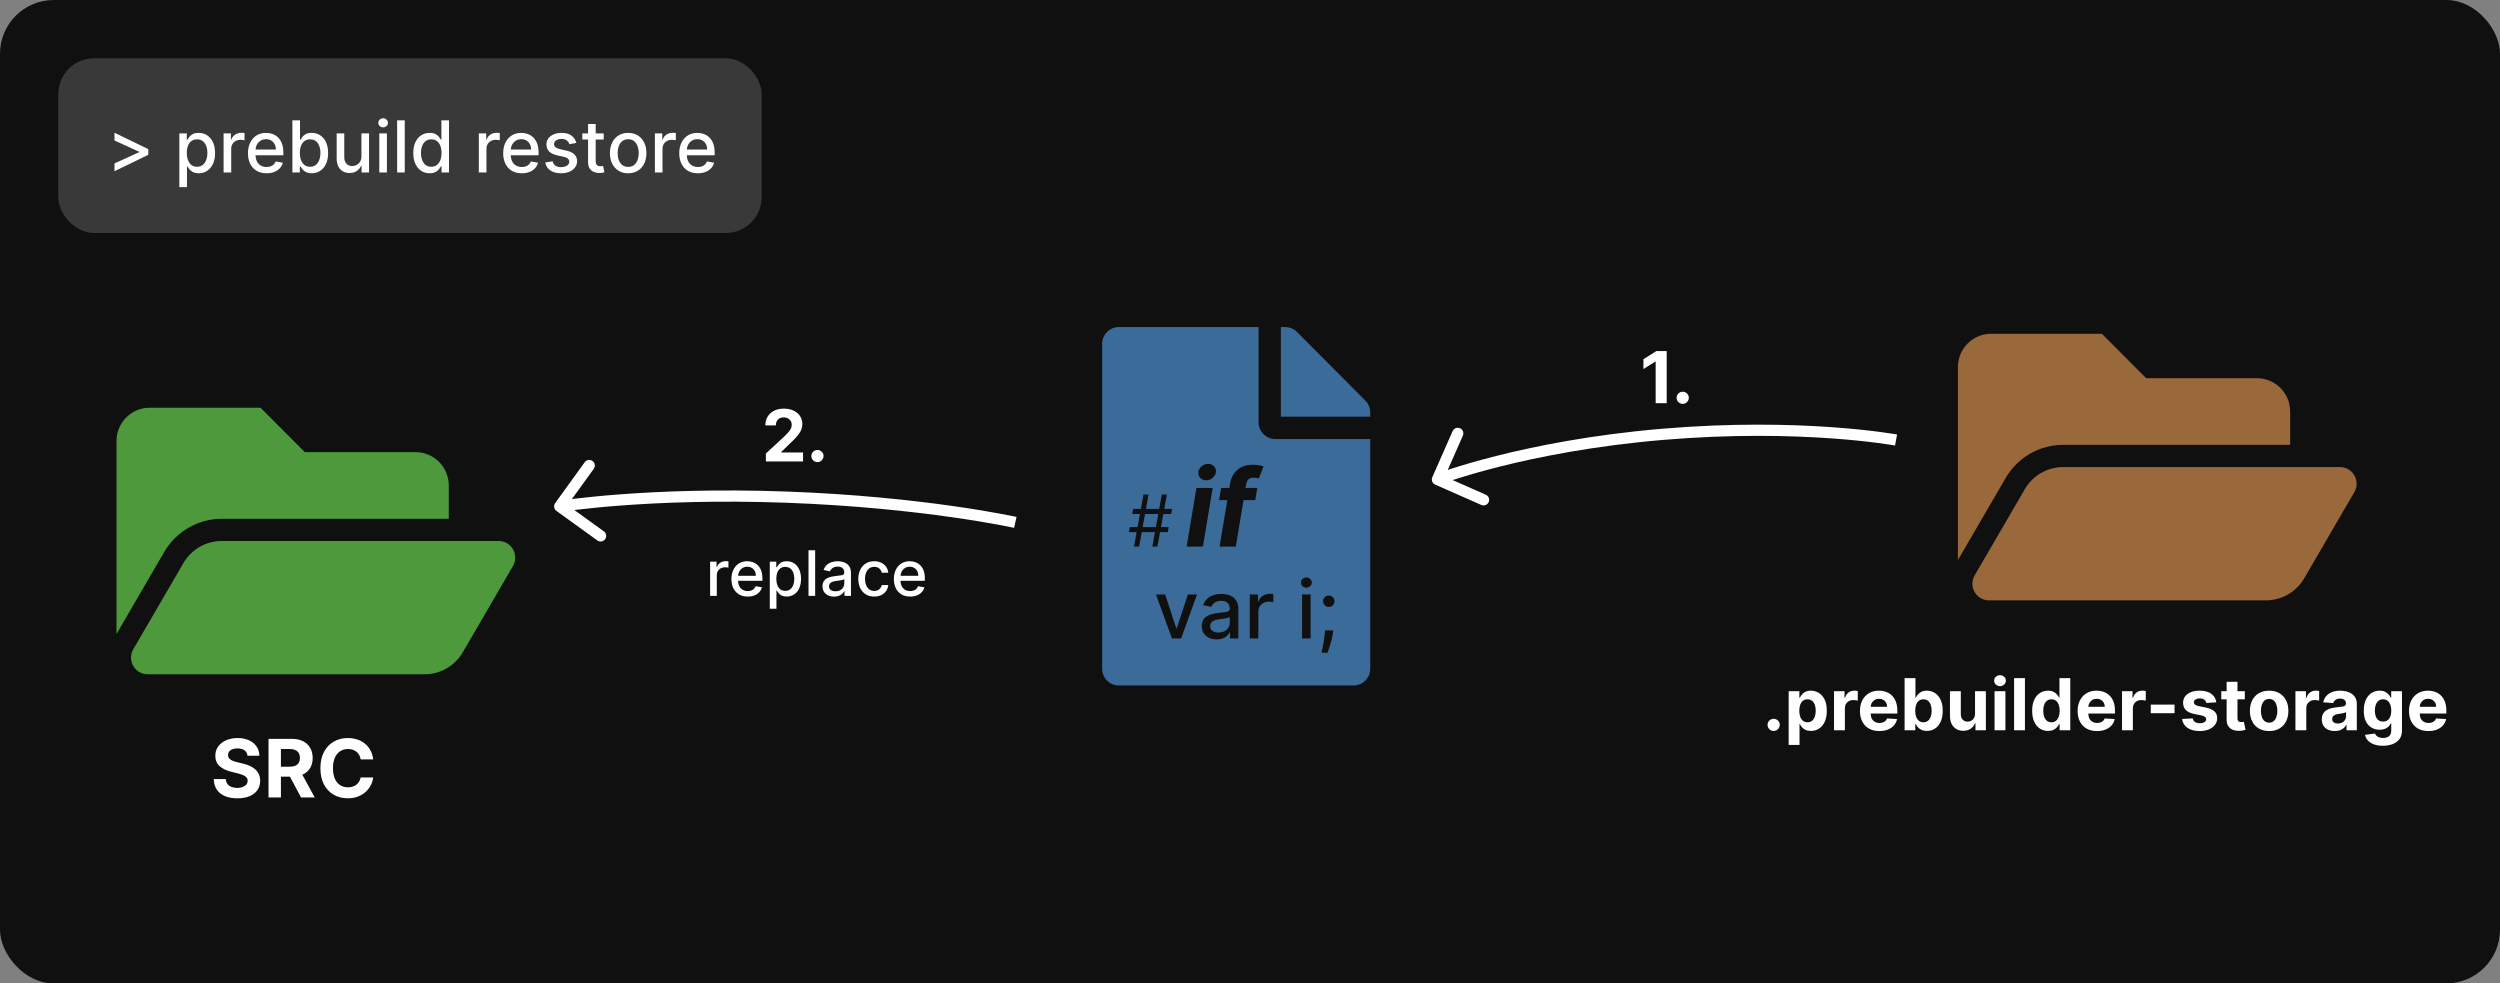 <svg width="1116" height="439" viewBox="0 0 1116 439" fill="none" xmlns="http://www.w3.org/2000/svg">
<rect x="0" y="0" width="1116" height="439" fill="#808080" stroke="none"/>
<rect width="1116" height="439" rx="24" fill="#101010"/>
<path d="M228.978 252.685L206.597 291.16C204.856 294.154 202.362 296.639 199.364 298.365C196.367 300.092 192.971 301 189.514 301H65.914C60.19 301 56.623 294.773 59.508 289.815L81.889 251.34C83.63 248.346 86.124 245.861 89.122 244.135C92.119 242.408 95.516 241.5 98.972 241.5H222.572C228.296 241.5 231.863 247.727 228.978 252.685ZM98.972 231.583H200.333V216.708C200.333 208.493 193.692 201.833 185.5 201.833H136.056L116.278 182H66.833C58.641 182 52 188.66 52 196.875V283.04L73.347 246.343C78.642 237.239 88.462 231.583 98.972 231.583Z" fill="#4E993B"/>
<path d="M1050.98 219.685L1028.6 258.16C1026.86 261.154 1024.36 263.639 1021.36 265.365C1018.37 267.092 1014.97 268 1011.51 268H887.914C882.19 268 878.623 261.773 881.508 256.815L903.889 218.34C905.63 215.346 908.124 212.861 911.122 211.135C914.119 209.408 917.516 208.5 920.972 208.5H1044.57C1050.3 208.5 1053.86 214.727 1050.98 219.685ZM920.972 198.583H1022.33V183.708C1022.33 175.493 1015.69 168.833 1007.5 168.833H958.056L938.278 149H888.833C880.641 149 874 155.66 874 163.875V250.04L895.347 213.343C900.643 204.239 910.462 198.583 920.972 198.583Z" fill="#99683B"/>
<path d="M110.479 337.348C110.376 336.317 109.938 335.516 109.162 334.945C108.386 334.374 107.334 334.088 106.004 334.088C105.101 334.088 104.338 334.216 103.716 334.472C103.094 334.719 102.616 335.064 102.284 335.507C101.96 335.95 101.798 336.453 101.798 337.016C101.781 337.484 101.879 337.893 102.092 338.243C102.314 338.592 102.616 338.895 103 339.151C103.384 339.398 103.827 339.615 104.33 339.803C104.832 339.982 105.369 340.135 105.94 340.263L108.293 340.825C109.435 341.081 110.483 341.422 111.438 341.848C112.392 342.274 113.219 342.798 113.918 343.42C114.616 344.043 115.158 344.776 115.541 345.619C115.933 346.463 116.134 347.43 116.142 348.521C116.134 350.124 115.724 351.513 114.915 352.689C114.114 353.857 112.955 354.764 111.438 355.412C109.929 356.051 108.109 356.371 105.979 356.371C103.865 356.371 102.024 356.047 100.456 355.399C98.896 354.751 97.678 353.793 96.8 352.523C95.93 351.244 95.474 349.663 95.432 347.78H100.788C100.848 348.658 101.099 349.391 101.543 349.979C101.994 350.558 102.595 350.997 103.345 351.295C104.104 351.585 104.96 351.73 105.915 351.73C106.852 351.73 107.666 351.594 108.357 351.321C109.055 351.048 109.597 350.669 109.98 350.183C110.364 349.697 110.555 349.139 110.555 348.509C110.555 347.92 110.381 347.426 110.031 347.026C109.69 346.625 109.188 346.284 108.523 346.003C107.866 345.722 107.061 345.466 106.107 345.236L103.256 344.52C101.048 343.983 99.305 343.143 98.027 342.001C96.749 340.859 96.114 339.321 96.122 337.386C96.114 335.801 96.535 334.416 97.388 333.232C98.249 332.047 99.429 331.122 100.929 330.457C102.429 329.793 104.134 329.46 106.043 329.46C107.986 329.46 109.682 329.793 111.131 330.457C112.588 331.122 113.722 332.047 114.531 333.232C115.341 334.416 115.759 335.788 115.784 337.348H110.479ZM119.865 356V329.818H130.195C132.172 329.818 133.86 330.172 135.257 330.879C136.664 331.578 137.733 332.571 138.466 333.858C139.208 335.136 139.578 336.641 139.578 338.371C139.578 340.109 139.203 341.605 138.453 342.858C137.703 344.102 136.617 345.057 135.194 345.722C133.779 346.386 132.066 346.719 130.054 346.719H123.138V342.27H129.159C130.216 342.27 131.094 342.125 131.793 341.835C132.492 341.545 133.012 341.111 133.353 340.531C133.702 339.952 133.877 339.232 133.877 338.371C133.877 337.501 133.702 336.768 133.353 336.172C133.012 335.575 132.488 335.124 131.78 334.817C131.081 334.501 130.199 334.344 129.134 334.344H125.401V356H119.865ZM134.005 344.085L140.512 356H134.401L128.034 344.085H134.005ZM166.591 338.984H160.992C160.89 338.26 160.681 337.616 160.365 337.054C160.05 336.483 159.645 335.997 159.151 335.597C158.657 335.196 158.086 334.889 157.438 334.676C156.799 334.463 156.104 334.357 155.354 334.357C153.999 334.357 152.819 334.693 151.813 335.366C150.807 336.031 150.027 337.003 149.473 338.281C148.919 339.551 148.642 341.094 148.642 342.909C148.642 344.776 148.919 346.344 149.473 347.614C150.036 348.884 150.82 349.842 151.826 350.49C152.831 351.138 153.995 351.462 155.316 351.462C156.057 351.462 156.743 351.364 157.374 351.168C158.013 350.972 158.58 350.686 159.074 350.311C159.569 349.928 159.978 349.463 160.301 348.918C160.634 348.372 160.864 347.75 160.992 347.051L166.591 347.077C166.446 348.278 166.084 349.438 165.505 350.554C164.934 351.662 164.162 352.655 163.191 353.533C162.228 354.402 161.077 355.092 159.739 355.604C158.409 356.107 156.905 356.358 155.226 356.358C152.891 356.358 150.803 355.83 148.962 354.773C147.13 353.716 145.681 352.186 144.615 350.183C143.559 348.18 143.03 345.756 143.03 342.909C143.03 340.054 143.567 337.625 144.641 335.622C145.715 333.619 147.172 332.094 149.013 331.045C150.854 329.989 152.925 329.46 155.226 329.46C156.743 329.46 158.15 329.673 159.445 330.099C160.749 330.526 161.904 331.148 162.909 331.966C163.915 332.776 164.733 333.768 165.364 334.945C166.003 336.121 166.412 337.467 166.591 338.984Z" fill="white"/>
<path d="M791.761 326.295C791.011 326.295 790.367 326.03 789.83 325.5C789.299 324.962 789.034 324.318 789.034 323.568C789.034 322.826 789.299 322.189 789.83 321.659C790.367 321.129 791.011 320.864 791.761 320.864C792.489 320.864 793.125 321.129 793.67 321.659C794.216 322.189 794.489 322.826 794.489 323.568C794.489 324.068 794.36 324.527 794.102 324.943C793.852 325.352 793.523 325.682 793.114 325.932C792.705 326.174 792.254 326.295 791.761 326.295ZM798.463 332.545V308.545H803.236V311.477H803.452C803.664 311.008 803.971 310.53 804.372 310.045C804.781 309.553 805.312 309.144 805.963 308.818C806.622 308.485 807.44 308.318 808.418 308.318C809.69 308.318 810.865 308.652 811.94 309.318C813.016 309.977 813.876 310.973 814.52 312.307C815.164 313.633 815.486 315.295 815.486 317.295C815.486 319.242 815.171 320.886 814.543 322.227C813.921 323.561 813.073 324.572 811.997 325.261C810.929 325.943 809.732 326.284 808.406 326.284C807.467 326.284 806.668 326.129 806.009 325.818C805.357 325.508 804.823 325.117 804.406 324.648C803.99 324.17 803.671 323.689 803.452 323.205H803.304V332.545H798.463ZM803.202 317.273C803.202 318.311 803.346 319.216 803.634 319.989C803.921 320.761 804.338 321.364 804.884 321.795C805.429 322.22 806.092 322.432 806.872 322.432C807.66 322.432 808.327 322.216 808.872 321.784C809.418 321.345 809.83 320.739 810.111 319.966C810.399 319.186 810.543 318.288 810.543 317.273C810.543 316.265 810.402 315.379 810.122 314.614C809.842 313.848 809.429 313.25 808.884 312.818C808.338 312.386 807.668 312.17 806.872 312.17C806.084 312.17 805.418 312.379 804.872 312.795C804.334 313.212 803.921 313.803 803.634 314.568C803.346 315.333 803.202 316.235 803.202 317.273ZM818.713 326V308.545H823.406V311.591H823.588C823.906 310.508 824.44 309.689 825.19 309.136C825.94 308.576 826.804 308.295 827.781 308.295C828.024 308.295 828.285 308.311 828.565 308.341C828.846 308.371 829.092 308.413 829.304 308.466V312.761C829.077 312.693 828.762 312.633 828.361 312.58C827.959 312.527 827.592 312.5 827.259 312.5C826.546 312.5 825.91 312.655 825.349 312.966C824.796 313.269 824.357 313.693 824.031 314.239C823.713 314.784 823.554 315.413 823.554 316.125V326H818.713ZM838.949 326.341C837.153 326.341 835.608 325.977 834.312 325.25C833.025 324.515 832.032 323.477 831.335 322.136C830.638 320.788 830.29 319.193 830.29 317.352C830.29 315.557 830.638 313.981 831.335 312.625C832.032 311.269 833.013 310.212 834.278 309.455C835.551 308.697 837.044 308.318 838.756 308.318C839.907 308.318 840.979 308.504 841.972 308.875C842.972 309.239 843.843 309.788 844.585 310.523C845.335 311.258 845.919 312.182 846.335 313.295C846.752 314.402 846.96 315.697 846.96 317.182V318.511H832.222V315.511H842.403C842.403 314.814 842.252 314.197 841.949 313.659C841.646 313.121 841.225 312.701 840.688 312.398C840.157 312.087 839.54 311.932 838.835 311.932C838.1 311.932 837.449 312.102 836.881 312.443C836.32 312.777 835.881 313.227 835.562 313.795C835.244 314.356 835.081 314.981 835.074 315.67V318.523C835.074 319.386 835.233 320.133 835.551 320.761C835.877 321.39 836.335 321.875 836.926 322.216C837.517 322.557 838.218 322.727 839.028 322.727C839.566 322.727 840.059 322.652 840.506 322.5C840.953 322.348 841.335 322.121 841.653 321.818C841.972 321.515 842.214 321.144 842.381 320.705L846.858 321C846.631 322.076 846.165 323.015 845.46 323.818C844.763 324.614 843.862 325.235 842.756 325.682C841.657 326.121 840.388 326.341 838.949 326.341ZM850.21 326V302.727H855.051V311.477H855.199C855.411 311.008 855.718 310.53 856.119 310.045C856.528 309.553 857.059 309.144 857.71 308.818C858.369 308.485 859.188 308.318 860.165 308.318C861.438 308.318 862.612 308.652 863.688 309.318C864.763 309.977 865.623 310.973 866.267 312.307C866.911 313.633 867.233 315.295 867.233 317.295C867.233 319.242 866.919 320.886 866.29 322.227C865.669 323.561 864.82 324.572 863.744 325.261C862.676 325.943 861.479 326.284 860.153 326.284C859.214 326.284 858.415 326.129 857.756 325.818C857.104 325.508 856.57 325.117 856.153 324.648C855.737 324.17 855.419 323.689 855.199 323.205H854.983V326H850.21ZM854.949 317.273C854.949 318.311 855.093 319.216 855.381 319.989C855.669 320.761 856.085 321.364 856.631 321.795C857.176 322.22 857.839 322.432 858.619 322.432C859.407 322.432 860.074 322.216 860.619 321.784C861.165 321.345 861.578 320.739 861.858 319.966C862.146 319.186 862.29 318.288 862.29 317.273C862.29 316.265 862.15 315.379 861.869 314.614C861.589 313.848 861.176 313.25 860.631 312.818C860.085 312.386 859.415 312.17 858.619 312.17C857.831 312.17 857.165 312.379 856.619 312.795C856.081 313.212 855.669 313.803 855.381 314.568C855.093 315.333 854.949 316.235 854.949 317.273ZM881.656 318.568V308.545H886.497V326H881.849V322.83H881.668C881.274 323.852 880.618 324.674 879.702 325.295C878.793 325.917 877.683 326.227 876.372 326.227C875.205 326.227 874.179 325.962 873.293 325.432C872.406 324.902 871.713 324.148 871.213 323.17C870.721 322.193 870.471 321.023 870.463 319.659V308.545H875.304V318.795C875.312 319.826 875.588 320.64 876.134 321.239C876.679 321.837 877.41 322.136 878.327 322.136C878.91 322.136 879.455 322.004 879.963 321.739C880.471 321.466 880.88 321.064 881.19 320.534C881.509 320.004 881.664 319.348 881.656 318.568ZM890.369 326V308.545H895.21V326H890.369ZM892.801 306.295C892.081 306.295 891.464 306.057 890.949 305.58C890.441 305.095 890.188 304.515 890.188 303.841C890.188 303.174 890.441 302.602 890.949 302.125C891.464 301.64 892.081 301.398 892.801 301.398C893.521 301.398 894.134 301.64 894.642 302.125C895.157 302.602 895.415 303.174 895.415 303.841C895.415 304.515 895.157 305.095 894.642 305.58C894.134 306.057 893.521 306.295 892.801 306.295ZM903.929 302.727V326H899.088V302.727H903.929ZM914.239 326.284C912.913 326.284 911.712 325.943 910.636 325.261C909.568 324.572 908.72 323.561 908.091 322.227C907.47 320.886 907.159 319.242 907.159 317.295C907.159 315.295 907.481 313.633 908.125 312.307C908.769 310.973 909.625 309.977 910.693 309.318C911.769 308.652 912.947 308.318 914.227 308.318C915.205 308.318 916.019 308.485 916.67 308.818C917.33 309.144 917.86 309.553 918.261 310.045C918.67 310.53 918.981 311.008 919.193 311.477H919.341V302.727H924.17V326H919.398V323.205H919.193C918.966 323.689 918.644 324.17 918.227 324.648C917.818 325.117 917.284 325.508 916.625 325.818C915.973 326.129 915.178 326.284 914.239 326.284ZM915.773 322.432C916.553 322.432 917.212 322.22 917.75 321.795C918.295 321.364 918.712 320.761 919 319.989C919.295 319.216 919.443 318.311 919.443 317.273C919.443 316.235 919.299 315.333 919.011 314.568C918.723 313.803 918.307 313.212 917.761 312.795C917.216 312.379 916.553 312.17 915.773 312.17C914.977 312.17 914.307 312.386 913.761 312.818C913.216 313.25 912.803 313.848 912.523 314.614C912.242 315.379 912.102 316.265 912.102 317.273C912.102 318.288 912.242 319.186 912.523 319.966C912.811 320.739 913.223 321.345 913.761 321.784C914.307 322.216 914.977 322.432 915.773 322.432ZM936.105 326.341C934.31 326.341 932.764 325.977 931.469 325.25C930.181 324.515 929.188 323.477 928.491 322.136C927.795 320.788 927.446 319.193 927.446 317.352C927.446 315.557 927.795 313.981 928.491 312.625C929.188 311.269 930.17 310.212 931.435 309.455C932.707 308.697 934.2 308.318 935.912 308.318C937.063 308.318 938.135 308.504 939.128 308.875C940.128 309.239 940.999 309.788 941.741 310.523C942.491 311.258 943.075 312.182 943.491 313.295C943.908 314.402 944.116 315.697 944.116 317.182V318.511H929.378V315.511H939.56C939.56 314.814 939.408 314.197 939.105 313.659C938.802 313.121 938.382 312.701 937.844 312.398C937.313 312.087 936.696 311.932 935.991 311.932C935.257 311.932 934.605 312.102 934.037 312.443C933.476 312.777 933.037 313.227 932.719 313.795C932.401 314.356 932.238 314.981 932.23 315.67V318.523C932.23 319.386 932.389 320.133 932.707 320.761C933.033 321.39 933.491 321.875 934.082 322.216C934.673 322.557 935.374 322.727 936.185 322.727C936.723 322.727 937.215 322.652 937.662 322.5C938.109 322.348 938.491 322.121 938.81 321.818C939.128 321.515 939.37 321.144 939.537 320.705L944.014 321C943.787 322.076 943.321 323.015 942.616 323.818C941.92 324.614 941.018 325.235 939.912 325.682C938.813 326.121 937.545 326.341 936.105 326.341ZM947.276 326V308.545H951.969V311.591H952.151C952.469 310.508 953.003 309.689 953.753 309.136C954.503 308.576 955.366 308.295 956.344 308.295C956.586 308.295 956.848 308.311 957.128 308.341C957.408 308.371 957.654 308.413 957.866 308.466V312.761C957.639 312.693 957.325 312.633 956.923 312.58C956.522 312.527 956.154 312.5 955.821 312.5C955.109 312.5 954.473 312.655 953.912 312.966C953.359 313.269 952.92 313.693 952.594 314.239C952.276 314.784 952.116 315.413 952.116 316.125V326H947.276ZM970.713 314.523V318.364H960.099V314.523H970.713ZM989.361 313.523L984.929 313.795C984.853 313.417 984.69 313.076 984.44 312.773C984.19 312.462 983.861 312.216 983.452 312.034C983.05 311.845 982.569 311.75 982.009 311.75C981.259 311.75 980.626 311.909 980.111 312.227C979.596 312.538 979.338 312.955 979.338 313.477C979.338 313.894 979.505 314.246 979.838 314.534C980.171 314.822 980.743 315.053 981.554 315.227L984.713 315.864C986.41 316.212 987.675 316.773 988.509 317.545C989.342 318.318 989.759 319.333 989.759 320.591C989.759 321.735 989.421 322.739 988.747 323.602C988.08 324.466 987.164 325.14 985.997 325.625C984.838 326.102 983.501 326.341 981.986 326.341C979.675 326.341 977.834 325.86 976.463 324.898C975.099 323.928 974.3 322.61 974.065 320.943L978.827 320.693C978.971 321.398 979.319 321.936 979.872 322.307C980.425 322.67 981.134 322.852 981.997 322.852C982.846 322.852 983.527 322.689 984.043 322.364C984.565 322.03 984.83 321.602 984.838 321.08C984.83 320.64 984.645 320.28 984.281 320C983.918 319.712 983.357 319.492 982.599 319.341L979.577 318.739C977.872 318.398 976.603 317.807 975.77 316.966C974.944 316.125 974.531 315.053 974.531 313.75C974.531 312.629 974.834 311.663 975.44 310.852C976.054 310.042 976.914 309.417 978.02 308.977C979.134 308.538 980.437 308.318 981.929 308.318C984.134 308.318 985.868 308.784 987.134 309.716C988.406 310.648 989.149 311.917 989.361 313.523ZM1002.09 308.545V312.182H991.58V308.545H1002.09ZM993.966 304.364H998.807V320.636C998.807 321.083 998.875 321.432 999.011 321.682C999.148 321.924 999.337 322.095 999.58 322.193C999.83 322.292 1000.12 322.341 1000.44 322.341C1000.67 322.341 1000.9 322.322 1001.12 322.284C1001.35 322.239 1001.53 322.205 1001.65 322.182L1002.41 325.784C1002.17 325.86 1001.83 325.947 1001.39 326.045C1000.95 326.152 1000.41 326.216 999.784 326.239C998.617 326.284 997.595 326.129 996.716 325.773C995.845 325.417 995.167 324.864 994.682 324.114C994.197 323.364 993.958 322.417 993.966 321.273V304.364ZM1012.94 326.341C1011.18 326.341 1009.65 325.966 1008.36 325.216C1007.08 324.458 1006.09 323.405 1005.4 322.057C1004.7 320.701 1004.35 319.129 1004.35 317.341C1004.35 315.538 1004.7 313.962 1005.4 312.614C1006.09 311.258 1007.08 310.205 1008.36 309.455C1009.65 308.697 1011.18 308.318 1012.94 308.318C1014.71 308.318 1016.23 308.697 1017.51 309.455C1018.8 310.205 1019.79 311.258 1020.49 312.614C1021.19 313.962 1021.53 315.538 1021.53 317.341C1021.53 319.129 1021.19 320.701 1020.49 322.057C1019.79 323.405 1018.8 324.458 1017.51 325.216C1016.23 325.966 1014.71 326.341 1012.94 326.341ZM1012.97 322.591C1013.77 322.591 1014.44 322.364 1014.98 321.909C1015.52 321.447 1015.92 320.818 1016.19 320.023C1016.47 319.227 1016.61 318.322 1016.61 317.307C1016.61 316.292 1016.47 315.386 1016.19 314.591C1015.92 313.795 1015.52 313.167 1014.98 312.705C1014.44 312.242 1013.77 312.011 1012.97 312.011C1012.16 312.011 1011.47 312.242 1010.92 312.705C1010.38 313.167 1009.96 313.795 1009.68 314.591C1009.41 315.386 1009.27 316.292 1009.27 317.307C1009.27 318.322 1009.41 319.227 1009.68 320.023C1009.96 320.818 1010.38 321.447 1010.92 321.909C1011.47 322.364 1012.16 322.591 1012.97 322.591ZM1024.68 326V308.545H1029.38V311.591H1029.56C1029.88 310.508 1030.41 309.689 1031.16 309.136C1031.91 308.576 1032.77 308.295 1033.75 308.295C1033.99 308.295 1034.25 308.311 1034.53 308.341C1034.81 308.371 1035.06 308.413 1035.27 308.466V312.761C1035.05 312.693 1034.73 312.633 1034.33 312.58C1033.93 312.527 1033.56 312.5 1033.23 312.5C1032.52 312.5 1031.88 312.655 1031.32 312.966C1030.77 313.269 1030.33 313.693 1030 314.239C1029.68 314.784 1029.52 315.413 1029.52 316.125V326H1024.68ZM1042.25 326.33C1041.14 326.33 1040.15 326.136 1039.28 325.75C1038.4 325.356 1037.71 324.777 1037.21 324.011C1036.71 323.239 1036.46 322.277 1036.46 321.125C1036.46 320.155 1036.64 319.341 1036.99 318.682C1037.35 318.023 1037.83 317.492 1038.45 317.091C1039.06 316.689 1039.76 316.386 1040.54 316.182C1041.32 315.977 1042.15 315.833 1043.01 315.75C1044.03 315.644 1044.85 315.545 1045.47 315.455C1046.09 315.356 1046.54 315.212 1046.82 315.023C1047.1 314.833 1047.24 314.553 1047.24 314.182V314.114C1047.24 313.394 1047.01 312.837 1046.56 312.443C1046.11 312.049 1045.48 311.852 1044.65 311.852C1043.78 311.852 1043.09 312.045 1042.57 312.432C1042.06 312.811 1041.71 313.288 1041.55 313.864L1037.07 313.5C1037.3 312.439 1037.75 311.523 1038.41 310.75C1039.08 309.97 1039.94 309.371 1040.99 308.955C1042.05 308.53 1043.28 308.318 1044.67 308.318C1045.64 308.318 1046.57 308.432 1047.46 308.659C1048.35 308.886 1049.14 309.239 1049.83 309.716C1050.53 310.193 1051.08 310.807 1051.48 311.557C1051.88 312.299 1052.08 313.189 1052.08 314.227V326H1047.49V323.58H1047.36C1047.07 324.125 1046.7 324.606 1046.23 325.023C1045.76 325.432 1045.2 325.754 1044.54 325.989C1043.88 326.216 1043.12 326.33 1042.25 326.33ZM1043.64 322.989C1044.35 322.989 1044.98 322.848 1045.53 322.568C1046.07 322.28 1046.5 321.894 1046.81 321.409C1047.12 320.924 1047.28 320.375 1047.28 319.761V317.909C1047.12 318.008 1046.92 318.098 1046.65 318.182C1046.39 318.258 1046.1 318.33 1045.78 318.398C1045.45 318.458 1045.12 318.515 1044.8 318.568C1044.47 318.614 1044.18 318.655 1043.91 318.693C1043.34 318.777 1042.85 318.909 1042.42 319.091C1042 319.273 1041.67 319.519 1041.43 319.83C1041.2 320.133 1041.08 320.511 1041.08 320.966C1041.08 321.625 1041.32 322.129 1041.8 322.477C1042.28 322.818 1042.9 322.989 1043.64 322.989ZM1063.7 332.909C1062.13 332.909 1060.79 332.693 1059.67 332.261C1058.55 331.837 1057.67 331.258 1057.01 330.523C1056.35 329.788 1055.92 328.962 1055.72 328.045L1060.2 327.443C1060.34 327.792 1060.55 328.117 1060.85 328.42C1061.14 328.723 1061.54 328.966 1062.02 329.148C1062.51 329.337 1063.11 329.432 1063.82 329.432C1064.87 329.432 1065.74 329.174 1066.42 328.659C1067.11 328.152 1067.45 327.299 1067.45 326.102V322.909H1067.25C1067.04 323.394 1066.72 323.852 1066.29 324.284C1065.87 324.716 1065.32 325.068 1064.66 325.341C1063.99 325.614 1063.19 325.75 1062.27 325.75C1060.96 325.75 1059.77 325.447 1058.69 324.841C1057.62 324.227 1056.77 323.292 1056.13 322.034C1055.5 320.769 1055.19 319.17 1055.19 317.239C1055.19 315.261 1055.51 313.61 1056.16 312.284C1056.8 310.958 1057.66 309.966 1058.72 309.307C1059.8 308.648 1060.98 308.318 1062.26 308.318C1063.24 308.318 1064.05 308.485 1064.71 308.818C1065.37 309.144 1065.9 309.553 1066.3 310.045C1066.71 310.53 1067.03 311.008 1067.25 311.477H1067.43V308.545H1072.24V326.17C1072.24 327.655 1071.87 328.898 1071.14 329.898C1070.42 330.898 1069.41 331.648 1068.12 332.148C1066.84 332.655 1065.37 332.909 1063.7 332.909ZM1063.8 322.114C1064.58 322.114 1065.24 321.92 1065.78 321.534C1066.33 321.14 1066.74 320.58 1067.03 319.852C1067.33 319.117 1067.47 318.239 1067.47 317.216C1067.47 316.193 1067.33 315.307 1067.04 314.557C1066.75 313.799 1066.34 313.212 1065.79 312.795C1065.25 312.379 1064.58 312.17 1063.8 312.17C1063.01 312.17 1062.34 312.386 1061.79 312.818C1061.25 313.242 1060.83 313.833 1060.55 314.591C1060.27 315.348 1060.13 316.223 1060.13 317.216C1060.13 318.223 1060.27 319.095 1060.55 319.83C1060.84 320.557 1061.25 321.121 1061.79 321.523C1062.34 321.917 1063.01 322.114 1063.8 322.114ZM1084.04 326.341C1082.25 326.341 1080.7 325.977 1079.41 325.25C1078.12 324.515 1077.13 323.477 1076.43 322.136C1075.73 320.788 1075.38 319.193 1075.38 317.352C1075.38 315.557 1075.73 313.981 1076.43 312.625C1077.13 311.269 1078.11 310.212 1079.37 309.455C1080.64 308.697 1082.14 308.318 1083.85 308.318C1085 308.318 1086.07 308.504 1087.07 308.875C1088.07 309.239 1088.94 309.788 1089.68 310.523C1090.43 311.258 1091.01 312.182 1091.43 313.295C1091.85 314.402 1092.05 315.697 1092.05 317.182V318.511H1077.32V315.511H1087.5C1087.5 314.814 1087.35 314.197 1087.04 313.659C1086.74 313.121 1086.32 312.701 1085.78 312.398C1085.25 312.087 1084.63 311.932 1083.93 311.932C1083.19 311.932 1082.54 312.102 1081.97 312.443C1081.41 312.777 1080.97 313.227 1080.66 313.795C1080.34 314.356 1080.18 314.981 1080.17 315.67V318.523C1080.17 319.386 1080.33 320.133 1080.64 320.761C1080.97 321.39 1081.43 321.875 1082.02 322.216C1082.61 322.557 1083.31 322.727 1084.12 322.727C1084.66 322.727 1085.15 322.652 1085.6 322.5C1086.05 322.348 1086.43 322.121 1086.75 321.818C1087.07 321.515 1087.31 321.144 1087.47 320.705L1091.95 321C1091.72 322.076 1091.26 323.015 1090.55 323.818C1089.86 324.614 1088.96 325.235 1087.85 325.682C1086.75 326.121 1085.48 326.341 1084.04 326.341Z" fill="white"/>
<path d="M350.857 221.915L350.767 224.413L350.857 221.915ZM248.399 228.074C247.28 227.265 247.028 225.703 247.836 224.583L261.008 206.342C261.817 205.223 263.379 204.971 264.499 205.779C265.618 206.587 265.87 208.15 265.062 209.269L253.353 225.484L269.567 237.193C270.687 238.001 270.939 239.564 270.131 240.683C269.322 241.802 267.76 242.054 266.64 241.246L248.399 228.074ZM453.24 233.202C452.697 235.643 452.697 235.643 452.697 235.643C452.697 235.643 452.697 235.643 452.696 235.643C452.696 235.642 452.694 235.642 452.692 235.642C452.688 235.641 452.681 235.639 452.672 235.637C452.654 235.633 452.626 235.627 452.589 235.619C452.513 235.602 452.399 235.578 452.245 235.545C451.939 235.479 451.479 235.382 450.869 235.258C449.649 235.008 447.833 234.648 445.457 234.209C440.707 233.33 433.723 232.132 424.815 230.865C406.997 228.331 381.49 225.518 350.767 224.413L350.947 219.417C381.872 220.529 407.556 223.36 425.519 225.915C434.501 227.192 441.553 228.401 446.367 229.292C448.774 229.738 450.621 230.104 451.87 230.359C452.495 230.487 452.97 230.587 453.29 230.655C453.451 230.689 453.572 230.716 453.655 230.734C453.696 230.743 453.727 230.75 453.749 230.754C453.76 230.757 453.768 230.759 453.774 230.76C453.777 230.761 453.779 230.761 453.781 230.761C453.782 230.762 453.782 230.762 453.783 230.762C453.783 230.762 453.784 230.762 453.24 233.202ZM350.767 224.413C320.047 223.309 294.891 224.339 277.428 225.643C268.697 226.295 261.89 227.015 257.273 227.572C254.964 227.85 253.204 228.087 252.024 228.254C251.434 228.337 250.99 228.403 250.694 228.448C250.547 228.47 250.436 228.487 250.364 228.499C250.328 228.504 250.301 228.509 250.284 228.511C250.275 228.513 250.269 228.514 250.265 228.514C250.263 228.515 250.262 228.515 250.261 228.515C250.261 228.515 250.261 228.515 250.261 228.515C250.261 228.515 250.261 228.515 249.863 226.047C249.464 223.579 249.465 223.579 249.466 223.579C249.466 223.579 249.467 223.579 249.468 223.578C249.469 223.578 249.472 223.578 249.475 223.577C249.48 223.576 249.489 223.575 249.499 223.573C249.52 223.57 249.551 223.565 249.591 223.559C249.671 223.546 249.789 223.528 249.945 223.504C250.256 223.457 250.717 223.389 251.324 223.303C252.536 223.132 254.331 222.89 256.675 222.608C261.362 222.043 268.244 221.315 277.055 220.657C294.677 219.341 320.019 218.305 350.947 219.417L350.767 224.413Z" fill="white"/>
<path d="M742.077 193.893L742.289 196.384L742.289 196.384L742.077 193.893ZM640.659 216.33C639.395 215.773 638.823 214.297 639.38 213.034L648.456 192.446C649.013 191.182 650.489 190.61 651.752 191.167C653.015 191.724 653.588 193.199 653.031 194.463L644.963 212.763L663.264 220.831C664.527 221.388 665.1 222.864 664.543 224.127C663.986 225.39 662.51 225.963 661.247 225.406L640.659 216.33ZM846.396 196.425C845.942 198.883 845.943 198.883 845.943 198.883C845.943 198.883 845.943 198.883 845.942 198.883C845.942 198.883 845.94 198.883 845.938 198.882C845.934 198.882 845.928 198.881 845.919 198.879C845.901 198.876 845.872 198.871 845.834 198.864C845.757 198.85 845.64 198.829 845.483 198.802C845.168 198.748 844.694 198.669 844.067 198.569C842.811 198.369 840.941 198.088 838.498 197.767C833.613 197.124 826.442 196.318 817.336 195.676C799.121 194.392 773.172 193.762 742.289 196.384L741.866 191.402C773.048 188.754 799.259 189.39 817.687 190.689C826.902 191.338 834.174 192.154 839.151 192.809C841.639 193.137 843.554 193.424 844.852 193.631C845.501 193.734 845.996 193.817 846.33 193.875C846.498 193.903 846.625 193.926 846.712 193.941C846.756 193.949 846.789 193.955 846.812 193.959C846.823 193.961 846.832 193.963 846.839 193.964C846.842 193.965 846.844 193.965 846.846 193.966C846.847 193.966 846.848 193.966 846.849 193.966C846.85 193.966 846.85 193.966 846.396 196.425ZM742.289 196.384C711.409 199.005 686.441 204.017 669.21 208.367C660.594 210.542 653.914 212.552 649.398 214.013C647.14 214.744 645.423 215.338 644.276 215.747C643.702 215.952 643.271 216.11 642.986 216.217C642.843 216.27 642.737 216.31 642.668 216.336C642.633 216.349 642.608 216.359 642.592 216.365C642.584 216.368 642.578 216.37 642.575 216.372C642.573 216.372 642.572 216.373 642.571 216.373C642.571 216.373 642.571 216.373 642.571 216.373C642.571 216.373 642.572 216.373 641.667 214.042C640.763 211.712 640.763 211.711 640.764 211.711C640.765 211.711 640.766 211.71 640.766 211.71C640.768 211.709 640.771 211.708 640.774 211.707C640.78 211.705 640.788 211.702 640.799 211.698C640.82 211.69 640.85 211.678 640.89 211.663C640.97 211.632 641.087 211.588 641.24 211.531C641.547 211.417 642 211.25 642.596 211.038C643.788 210.613 645.552 210.003 647.858 209.256C652.471 207.763 659.257 205.723 667.986 203.52C685.443 199.112 710.68 194.049 741.866 191.402L742.289 196.384Z" fill="white"/>
<path d="M316.999 266V250.727H319.872V253.153H320.031C320.31 252.331 320.8 251.685 321.503 251.214C322.212 250.737 323.014 250.499 323.909 250.499C324.095 250.499 324.313 250.505 324.565 250.518C324.824 250.532 325.026 250.548 325.172 250.568V253.412C325.053 253.379 324.84 253.342 324.536 253.303C324.231 253.256 323.926 253.233 323.621 253.233C322.918 253.233 322.292 253.382 321.741 253.68C321.198 253.972 320.767 254.38 320.449 254.903C320.131 255.42 319.972 256.01 319.972 256.673V266H316.999ZM333.78 266.308C332.275 266.308 330.98 265.987 329.892 265.344C328.812 264.694 327.977 263.783 327.387 262.609C326.803 261.429 326.512 260.047 326.512 258.463C326.512 256.899 326.803 255.52 327.387 254.327C327.977 253.134 328.799 252.202 329.853 251.533C330.913 250.863 332.153 250.528 333.571 250.528C334.433 250.528 335.268 250.671 336.077 250.956C336.886 251.241 337.612 251.688 338.255 252.298C338.898 252.908 339.405 253.7 339.776 254.675C340.147 255.643 340.333 256.819 340.333 258.205V259.259H328.192V257.031H337.419C337.419 256.249 337.26 255.556 336.942 254.953C336.624 254.343 336.176 253.863 335.6 253.511C335.03 253.16 334.36 252.984 333.591 252.984C332.756 252.984 332.027 253.19 331.404 253.601C330.787 254.005 330.31 254.536 329.972 255.192C329.641 255.841 329.475 256.547 329.475 257.31V259.05C329.475 260.071 329.654 260.939 330.012 261.655C330.376 262.371 330.883 262.918 331.533 263.295C332.183 263.667 332.942 263.852 333.81 263.852C334.373 263.852 334.887 263.773 335.351 263.614C335.815 263.448 336.216 263.203 336.554 262.878C336.892 262.553 337.151 262.152 337.33 261.675L340.144 262.182C339.918 263.01 339.514 263.736 338.931 264.359C338.354 264.976 337.628 265.456 336.753 265.801C335.885 266.139 334.894 266.308 333.78 266.308ZM343.631 271.727V250.727H346.535V253.203H346.783C346.956 252.885 347.204 252.517 347.529 252.099C347.854 251.682 348.305 251.317 348.881 251.006C349.458 250.688 350.22 250.528 351.168 250.528C352.401 250.528 353.502 250.84 354.469 251.463C355.437 252.086 356.196 252.984 356.746 254.158C357.303 255.331 357.582 256.743 357.582 258.393C357.582 260.044 357.307 261.459 356.756 262.639C356.206 263.812 355.451 264.717 354.489 265.354C353.528 265.983 352.431 266.298 351.198 266.298C350.27 266.298 349.511 266.143 348.921 265.831C348.338 265.519 347.88 265.155 347.549 264.737C347.218 264.32 346.962 263.948 346.783 263.624H346.604V271.727H343.631ZM346.545 258.364C346.545 259.437 346.701 260.379 347.012 261.188C347.324 261.996 347.774 262.629 348.364 263.087C348.954 263.537 349.677 263.763 350.532 263.763C351.42 263.763 352.163 263.527 352.759 263.057C353.356 262.58 353.807 261.933 354.112 261.118C354.423 260.303 354.579 259.384 354.579 258.364C354.579 257.356 354.426 256.451 354.121 255.649C353.823 254.847 353.372 254.214 352.769 253.75C352.173 253.286 351.427 253.054 350.532 253.054C349.67 253.054 348.941 253.276 348.344 253.72C347.754 254.164 347.307 254.784 347.002 255.58C346.697 256.375 346.545 257.303 346.545 258.364ZM363.886 245.636V266H360.913V245.636H363.886ZM372.33 266.338C371.362 266.338 370.487 266.159 369.705 265.801C368.923 265.437 368.303 264.91 367.846 264.22C367.395 263.531 367.169 262.686 367.169 261.685C367.169 260.823 367.335 260.114 367.667 259.557C367.998 259 368.445 258.559 369.009 258.234C369.572 257.91 370.202 257.664 370.898 257.499C371.594 257.333 372.303 257.207 373.026 257.121C373.941 257.015 374.683 256.929 375.253 256.862C375.823 256.789 376.238 256.673 376.496 256.514C376.755 256.355 376.884 256.097 376.884 255.739V255.669C376.884 254.801 376.639 254.128 376.148 253.651C375.664 253.173 374.942 252.935 373.98 252.935C372.98 252.935 372.191 253.157 371.614 253.601C371.044 254.038 370.65 254.526 370.431 255.062L367.637 254.426C367.968 253.498 368.452 252.749 369.088 252.179C369.731 251.602 370.471 251.185 371.306 250.926C372.141 250.661 373.019 250.528 373.941 250.528C374.551 250.528 375.197 250.601 375.88 250.747C376.569 250.886 377.212 251.145 377.809 251.523C378.412 251.901 378.906 252.441 379.29 253.143C379.675 253.839 379.867 254.744 379.867 255.858V266H376.963V263.912H376.844C376.652 264.296 376.364 264.674 375.979 265.045C375.595 265.417 375.101 265.725 374.498 265.97C373.894 266.215 373.172 266.338 372.33 266.338ZM372.976 263.952C373.798 263.952 374.501 263.789 375.084 263.464C375.674 263.14 376.122 262.715 376.426 262.192C376.738 261.661 376.894 261.095 376.894 260.491V258.523C376.788 258.629 376.582 258.728 376.277 258.821C375.979 258.907 375.638 258.983 375.253 259.05C374.869 259.109 374.494 259.166 374.13 259.219C373.765 259.265 373.46 259.305 373.215 259.338C372.638 259.411 372.111 259.534 371.634 259.706C371.163 259.878 370.785 260.127 370.5 260.452C370.222 260.77 370.083 261.194 370.083 261.724C370.083 262.46 370.355 263.017 370.898 263.395C371.442 263.766 372.134 263.952 372.976 263.952ZM390.26 266.308C388.782 266.308 387.509 265.973 386.442 265.304C385.381 264.628 384.566 263.696 383.996 262.51C383.426 261.323 383.141 259.964 383.141 258.433C383.141 256.882 383.432 255.513 384.016 254.327C384.599 253.134 385.421 252.202 386.482 251.533C387.542 250.863 388.792 250.528 390.23 250.528C391.39 250.528 392.424 250.744 393.332 251.175C394.241 251.599 394.973 252.196 395.53 252.964C396.093 253.733 396.428 254.632 396.534 255.659H393.641C393.482 254.943 393.117 254.327 392.547 253.81C391.983 253.293 391.228 253.034 390.28 253.034C389.451 253.034 388.725 253.253 388.102 253.69C387.486 254.121 387.005 254.738 386.661 255.54C386.316 256.335 386.143 257.277 386.143 258.364C386.143 259.477 386.313 260.438 386.651 261.247C386.989 262.056 387.466 262.682 388.082 263.126C388.705 263.571 389.438 263.793 390.28 263.793C390.843 263.793 391.354 263.69 391.811 263.484C392.275 263.272 392.663 262.971 392.974 262.58C393.293 262.188 393.515 261.718 393.641 261.168H396.534C396.428 262.155 396.107 263.037 395.57 263.812C395.033 264.588 394.313 265.198 393.412 265.642C392.517 266.086 391.466 266.308 390.26 266.308ZM406.296 266.308C404.791 266.308 403.495 265.987 402.408 265.344C401.328 264.694 400.492 263.783 399.902 262.609C399.319 261.429 399.027 260.047 399.027 258.463C399.027 256.899 399.319 255.52 399.902 254.327C400.492 253.134 401.314 252.202 402.368 251.533C403.429 250.863 404.668 250.528 406.087 250.528C406.949 250.528 407.784 250.671 408.593 250.956C409.401 251.241 410.127 251.688 410.77 252.298C411.413 252.908 411.92 253.7 412.292 254.675C412.663 255.643 412.848 256.819 412.848 258.205V259.259H400.708V257.031H409.935C409.935 256.249 409.776 255.556 409.458 254.953C409.14 254.343 408.692 253.863 408.115 253.511C407.545 253.16 406.876 252.984 406.107 252.984C405.272 252.984 404.542 253.19 403.919 253.601C403.303 254.005 402.826 254.536 402.488 255.192C402.156 255.841 401.99 256.547 401.99 257.31V259.05C401.99 260.071 402.169 260.939 402.527 261.655C402.892 262.371 403.399 262.918 404.049 263.295C404.698 263.667 405.457 263.852 406.326 263.852C406.889 263.852 407.403 263.773 407.867 263.614C408.331 263.448 408.732 263.203 409.07 262.878C409.408 262.553 409.667 262.152 409.846 261.675L412.659 262.182C412.434 263.01 412.03 263.736 411.446 264.359C410.87 264.976 410.144 265.456 409.269 265.801C408.4 266.139 407.409 266.308 406.296 266.308Z" fill="white"/>
<path d="M561.81 188.5V146H499.48C495.335 146 492 149.344 492 153.5V298.5C492 302.656 495.335 306 499.48 306H604.195C608.34 306 611.675 302.656 611.675 298.5V196H569.29C565.176 196 561.81 192.625 561.81 188.5ZM611.675 184.094V186H571.783V146H573.684C575.679 146 577.58 146.781 578.982 148.187L609.493 178.812C610.896 180.219 611.675 182.125 611.675 184.094Z" fill="#3B6C99"/>
<path d="M529.716 244L534.08 217.818H541.341L536.977 244H529.716ZM538.46 214.409C537.381 214.409 536.489 214.051 535.784 213.335C535.091 212.608 534.807 211.744 534.932 210.744C535.057 209.722 535.545 208.858 536.398 208.153C537.25 207.437 538.216 207.08 539.295 207.08C540.375 207.08 541.256 207.437 541.938 208.153C542.619 208.858 542.903 209.722 542.79 210.744C542.676 211.744 542.193 212.608 541.341 213.335C540.5 214.051 539.54 214.409 538.46 214.409ZM561.254 217.818L560.351 223.273H544.192L545.095 217.818H561.254ZM544.413 244L549.101 215.926C549.408 214.028 550.033 212.455 550.976 211.205C551.93 209.955 553.107 209.017 554.504 208.392C555.913 207.767 557.436 207.455 559.072 207.455C560.186 207.455 561.192 207.54 562.089 207.71C562.999 207.881 563.658 208.034 564.067 208.17L561.902 213.625C561.629 213.534 561.294 213.449 560.896 213.369C560.499 213.29 560.078 213.25 559.635 213.25C558.578 213.25 557.8 213.5 557.3 214C556.811 214.489 556.482 215.176 556.311 216.062L551.658 244H544.413Z" fill="#101010"/>
<path d="M534.368 265.364L527.247 285H523.156L516.023 265.364H520.126L525.099 280.474H525.304L530.264 265.364H534.368ZM543.112 285.435C541.868 285.435 540.743 285.205 539.737 284.744C538.732 284.276 537.935 283.598 537.347 282.712C536.767 281.825 536.477 280.739 536.477 279.452C536.477 278.344 536.69 277.432 537.116 276.716C537.543 276 538.118 275.433 538.842 275.016C539.567 274.598 540.376 274.283 541.271 274.07C542.166 273.857 543.078 273.695 544.007 273.584C545.183 273.447 546.138 273.337 546.871 273.251C547.604 273.158 548.136 273.009 548.469 272.804C548.801 272.599 548.967 272.267 548.967 271.807V271.717C548.967 270.601 548.652 269.736 548.021 269.122C547.399 268.509 546.47 268.202 545.234 268.202C543.947 268.202 542.933 268.487 542.192 269.058C541.459 269.621 540.952 270.247 540.67 270.938L537.078 270.119C537.504 268.926 538.126 267.963 538.945 267.23C539.771 266.489 540.722 265.952 541.795 265.619C542.869 265.278 543.999 265.108 545.183 265.108C545.967 265.108 546.798 265.202 547.676 265.389C548.563 265.568 549.389 265.901 550.156 266.386C550.932 266.872 551.567 267.567 552.061 268.47C552.555 269.365 552.803 270.528 552.803 271.96V285H549.07V282.315H548.916C548.669 282.81 548.298 283.295 547.804 283.773C547.31 284.25 546.675 284.646 545.899 284.962C545.124 285.277 544.195 285.435 543.112 285.435ZM543.943 282.366C545 282.366 545.903 282.158 546.653 281.74C547.412 281.322 547.987 280.777 548.379 280.104C548.78 279.422 548.98 278.693 548.98 277.918V275.386C548.844 275.523 548.58 275.651 548.188 275.77C547.804 275.881 547.365 275.979 546.871 276.064C546.376 276.141 545.895 276.213 545.426 276.281C544.957 276.341 544.565 276.392 544.25 276.435C543.509 276.528 542.831 276.686 542.217 276.908C541.612 277.129 541.126 277.449 540.76 277.866C540.402 278.276 540.223 278.821 540.223 279.503C540.223 280.449 540.572 281.165 541.271 281.651C541.97 282.128 542.861 282.366 543.943 282.366ZM557.894 285V265.364H561.588V268.483H561.793C562.151 267.426 562.782 266.595 563.685 265.99C564.597 265.376 565.628 265.07 566.779 265.07C567.017 265.07 567.299 265.078 567.623 265.095C567.955 265.112 568.215 265.134 568.402 265.159V268.815C568.249 268.773 567.976 268.726 567.584 268.675C567.192 268.615 566.8 268.585 566.408 268.585C565.505 268.585 564.699 268.777 563.992 269.161C563.293 269.536 562.739 270.06 562.33 270.733C561.921 271.398 561.716 272.156 561.716 273.009V285H557.894ZM581.238 285V265.364H585.06V285H581.238ZM583.168 262.334C582.503 262.334 581.932 262.112 581.455 261.669C580.986 261.217 580.752 260.68 580.752 260.058C580.752 259.428 580.986 258.891 581.455 258.447C581.932 257.996 582.503 257.77 583.168 257.77C583.833 257.77 584.4 257.996 584.868 258.447C585.346 258.891 585.584 259.428 585.584 260.058C585.584 260.68 585.346 261.217 584.868 261.669C584.4 262.112 583.833 262.334 583.168 262.334ZM595.175 281.42L594.984 282.814C594.856 283.837 594.638 284.902 594.332 286.01C594.033 287.126 593.722 288.162 593.398 289.116C593.083 290.071 592.823 290.83 592.619 291.392H589.908C590.019 290.864 590.173 290.148 590.369 289.244C590.565 288.349 590.756 287.348 590.944 286.24C591.131 285.132 591.272 284.003 591.366 282.852L591.494 281.42H595.175ZM593.181 270.95C592.482 270.95 591.881 270.699 591.379 270.196C590.876 269.693 590.624 269.092 590.624 268.393C590.624 267.695 590.876 267.098 591.379 266.604C591.881 266.101 592.482 265.849 593.181 265.849C593.88 265.849 594.481 266.101 594.984 266.604C595.487 267.098 595.738 267.695 595.738 268.393C595.738 268.862 595.619 269.293 595.38 269.685C595.15 270.068 594.843 270.375 594.46 270.605C594.076 270.835 593.65 270.95 593.181 270.95Z" fill="#101010"/>
<path d="M514.409 244L518.636 220.727H520.909L516.682 244H514.409ZM503.932 237.545L504.341 235.273H521.705L521.295 237.545H503.932ZM506.227 244L510.455 220.727H512.727L508.5 244H506.227ZM505.432 229.455L505.841 227.182H523.205L522.795 229.455H505.432Z" fill="#101010"/>
<path d="M744.011 156.727V180H739.091V161.398H738.955L733.625 164.739V160.375L739.386 156.727H744.011ZM751.168 180.295C750.418 180.295 749.774 180.03 749.236 179.5C748.705 178.962 748.44 178.318 748.44 177.568C748.44 176.826 748.705 176.189 749.236 175.659C749.774 175.129 750.418 174.864 751.168 174.864C751.895 174.864 752.531 175.129 753.077 175.659C753.622 176.189 753.895 176.826 753.895 177.568C753.895 178.068 753.766 178.527 753.509 178.943C753.259 179.352 752.929 179.682 752.52 179.932C752.111 180.174 751.66 180.295 751.168 180.295Z" fill="white"/>
<path d="M341.886 206V202.455L350.17 194.784C350.875 194.102 351.466 193.489 351.943 192.943C352.428 192.398 352.795 191.864 353.045 191.341C353.295 190.811 353.42 190.239 353.42 189.625C353.42 188.943 353.265 188.356 352.955 187.864C352.644 187.364 352.22 186.981 351.682 186.716C351.144 186.443 350.534 186.307 349.852 186.307C349.14 186.307 348.519 186.451 347.989 186.739C347.458 187.027 347.049 187.439 346.761 187.977C346.473 188.515 346.33 189.155 346.33 189.898H341.659C341.659 188.375 342.004 187.053 342.693 185.932C343.383 184.811 344.348 183.943 345.591 183.33C346.833 182.716 348.265 182.409 349.886 182.409C351.553 182.409 353.004 182.705 354.239 183.295C355.481 183.879 356.447 184.689 357.136 185.727C357.826 186.765 358.17 187.955 358.17 189.295C358.17 190.174 357.996 191.042 357.648 191.898C357.307 192.754 356.697 193.705 355.818 194.75C354.939 195.788 353.701 197.034 352.102 198.489L348.705 201.818V201.977H358.477V206H341.886ZM364.918 206.295C364.168 206.295 363.524 206.03 362.986 205.5C362.455 204.962 362.19 204.318 362.19 203.568C362.19 202.826 362.455 202.189 362.986 201.659C363.524 201.129 364.168 200.864 364.918 200.864C365.645 200.864 366.281 201.129 366.827 201.659C367.372 202.189 367.645 202.826 367.645 203.568C367.645 204.068 367.516 204.527 367.259 204.943C367.009 205.352 366.679 205.682 366.27 205.932C365.861 206.174 365.41 206.295 364.918 206.295Z" fill="white"/>
<rect x="26" y="26" width="314" height="78" rx="16" fill="#393939"/>
<path d="M66.204 69.114L51.114 76.432V72.954L62.25 67.886L62.136 68.079V67.591L62.25 67.796L51.114 62.716V59.25L66.204 66.568V69.114ZM80.065 83.546V59.545H83.383V62.375H83.668C83.865 62.011 84.149 61.591 84.52 61.114C84.891 60.636 85.406 60.22 86.065 59.864C86.724 59.5 87.596 59.318 88.679 59.318C90.088 59.318 91.346 59.674 92.452 60.386C93.558 61.099 94.425 62.125 95.054 63.466C95.69 64.807 96.008 66.421 96.008 68.307C96.008 70.193 95.694 71.811 95.065 73.159C94.437 74.5 93.573 75.534 92.474 76.261C91.376 76.981 90.122 77.341 88.713 77.341C87.653 77.341 86.785 77.163 86.111 76.807C85.444 76.451 84.921 76.034 84.543 75.557C84.164 75.079 83.872 74.655 83.668 74.284H83.463V83.546H80.065ZM83.395 68.273C83.395 69.5 83.573 70.576 83.929 71.5C84.285 72.424 84.8 73.148 85.474 73.671C86.149 74.186 86.974 74.443 87.952 74.443C88.967 74.443 89.815 74.174 90.497 73.636C91.179 73.091 91.694 72.352 92.043 71.421C92.399 70.489 92.577 69.439 92.577 68.273C92.577 67.121 92.403 66.087 92.054 65.171C91.713 64.254 91.198 63.53 90.508 63C89.827 62.47 88.974 62.205 87.952 62.205C86.967 62.205 86.133 62.458 85.452 62.966C84.778 63.474 84.266 64.182 83.918 65.091C83.569 66 83.395 67.061 83.395 68.273ZM99.815 77V59.545H103.099V62.318H103.281C103.599 61.379 104.16 60.64 104.963 60.102C105.774 59.557 106.69 59.284 107.713 59.284C107.925 59.284 108.175 59.292 108.463 59.307C108.759 59.322 108.99 59.341 109.156 59.364V62.614C109.02 62.576 108.777 62.534 108.429 62.489C108.08 62.436 107.732 62.409 107.384 62.409C106.58 62.409 105.865 62.58 105.236 62.92C104.615 63.254 104.122 63.72 103.759 64.318C103.395 64.909 103.213 65.583 103.213 66.341V77H99.815ZM118.994 77.352C117.275 77.352 115.794 76.985 114.551 76.25C113.316 75.508 112.362 74.466 111.688 73.125C111.021 71.776 110.688 70.197 110.688 68.386C110.688 66.599 111.021 65.023 111.688 63.659C112.362 62.295 113.301 61.231 114.506 60.466C115.718 59.701 117.134 59.318 118.756 59.318C119.741 59.318 120.695 59.481 121.619 59.807C122.544 60.133 123.373 60.644 124.108 61.341C124.843 62.038 125.422 62.943 125.847 64.057C126.271 65.163 126.483 66.508 126.483 68.091V69.296H112.608V66.75H123.153C123.153 65.856 122.972 65.064 122.608 64.375C122.244 63.678 121.733 63.129 121.074 62.727C120.422 62.326 119.657 62.125 118.778 62.125C117.824 62.125 116.991 62.36 116.278 62.83C115.574 63.292 115.028 63.898 114.642 64.648C114.263 65.39 114.074 66.197 114.074 67.068V69.057C114.074 70.224 114.278 71.216 114.688 72.034C115.104 72.852 115.684 73.477 116.426 73.909C117.169 74.333 118.036 74.546 119.028 74.546C119.672 74.546 120.259 74.454 120.79 74.273C121.32 74.083 121.778 73.803 122.165 73.432C122.551 73.061 122.847 72.602 123.051 72.057L126.267 72.636C126.009 73.583 125.547 74.413 124.881 75.125C124.222 75.829 123.392 76.379 122.392 76.773C121.4 77.159 120.267 77.352 118.994 77.352ZM130.526 77V53.727H133.923V62.375H134.128C134.325 62.011 134.609 61.591 134.98 61.114C135.351 60.636 135.866 60.22 136.526 59.864C137.185 59.5 138.056 59.318 139.139 59.318C140.548 59.318 141.806 59.674 142.912 60.386C144.018 61.099 144.885 62.125 145.514 63.466C146.151 64.807 146.469 66.421 146.469 68.307C146.469 70.193 146.154 71.811 145.526 73.159C144.897 74.5 144.033 75.534 142.935 76.261C141.836 76.981 140.582 77.341 139.173 77.341C138.113 77.341 137.245 77.163 136.571 76.807C135.904 76.451 135.382 76.034 135.003 75.557C134.624 75.079 134.332 74.655 134.128 74.284H133.844V77H130.526ZM133.855 68.273C133.855 69.5 134.033 70.576 134.389 71.5C134.745 72.424 135.26 73.148 135.935 73.671C136.609 74.186 137.435 74.443 138.412 74.443C139.427 74.443 140.276 74.174 140.957 73.636C141.639 73.091 142.154 72.352 142.503 71.421C142.859 70.489 143.037 69.439 143.037 68.273C143.037 67.121 142.863 66.087 142.514 65.171C142.173 64.254 141.658 63.53 140.969 63C140.287 62.47 139.435 62.205 138.412 62.205C137.427 62.205 136.594 62.458 135.912 62.966C135.238 63.474 134.726 64.182 134.378 65.091C134.029 66 133.855 67.061 133.855 68.273ZM161.341 69.761V59.545H164.75V77H161.409V73.977H161.227C160.826 74.909 160.182 75.686 159.295 76.307C158.417 76.921 157.322 77.227 156.011 77.227C154.89 77.227 153.898 76.981 153.034 76.489C152.178 75.989 151.504 75.25 151.011 74.273C150.527 73.296 150.284 72.087 150.284 70.648V59.545H153.682V70.239C153.682 71.428 154.011 72.375 154.67 73.079C155.33 73.784 156.186 74.136 157.239 74.136C157.875 74.136 158.508 73.977 159.136 73.659C159.773 73.341 160.299 72.86 160.716 72.216C161.14 71.572 161.348 70.754 161.341 69.761ZM169.315 77V59.545H172.713V77H169.315ZM171.031 56.852C170.44 56.852 169.933 56.655 169.509 56.261C169.092 55.86 168.884 55.383 168.884 54.83C168.884 54.269 169.092 53.792 169.509 53.398C169.933 52.996 170.44 52.795 171.031 52.795C171.622 52.795 172.126 52.996 172.543 53.398C172.967 53.792 173.179 54.269 173.179 54.83C173.179 55.383 172.967 55.86 172.543 56.261C172.126 56.655 171.622 56.852 171.031 56.852ZM180.682 53.727V77H177.284V53.727H180.682ZM191.787 77.341C190.378 77.341 189.12 76.981 188.014 76.261C186.916 75.534 186.052 74.5 185.423 73.159C184.802 71.811 184.491 70.193 184.491 68.307C184.491 66.421 184.806 64.807 185.435 63.466C186.071 62.125 186.942 61.099 188.048 60.386C189.154 59.674 190.408 59.318 191.81 59.318C192.893 59.318 193.764 59.5 194.423 59.864C195.09 60.22 195.605 60.636 195.969 61.114C196.34 61.591 196.628 62.011 196.832 62.375H197.037V53.727H200.435V77H197.116V74.284H196.832C196.628 74.655 196.332 75.079 195.946 75.557C195.567 76.034 195.045 76.451 194.378 76.807C193.711 77.163 192.848 77.341 191.787 77.341ZM192.537 74.443C193.514 74.443 194.34 74.186 195.014 73.671C195.696 73.148 196.211 72.424 196.56 71.5C196.916 70.576 197.094 69.5 197.094 68.273C197.094 67.061 196.92 66 196.571 65.091C196.223 64.182 195.711 63.474 195.037 62.966C194.363 62.458 193.529 62.205 192.537 62.205C191.514 62.205 190.662 62.47 189.98 63C189.298 63.53 188.783 64.254 188.435 65.171C188.094 66.087 187.923 67.121 187.923 68.273C187.923 69.439 188.098 70.489 188.446 71.421C188.795 72.352 189.31 73.091 189.991 73.636C190.681 74.174 191.529 74.443 192.537 74.443ZM213.753 77V59.545H217.037V62.318H217.219C217.537 61.379 218.098 60.64 218.901 60.102C219.711 59.557 220.628 59.284 221.651 59.284C221.863 59.284 222.113 59.292 222.401 59.307C222.696 59.322 222.927 59.341 223.094 59.364V62.614C222.957 62.576 222.715 62.534 222.366 62.489C222.018 62.436 221.67 62.409 221.321 62.409C220.518 62.409 219.802 62.58 219.173 62.92C218.552 63.254 218.06 63.72 217.696 64.318C217.332 64.909 217.151 65.583 217.151 66.341V77H213.753ZM232.932 77.352C231.212 77.352 229.731 76.985 228.489 76.25C227.254 75.508 226.299 74.466 225.625 73.125C224.958 71.776 224.625 70.197 224.625 68.386C224.625 66.599 224.958 65.023 225.625 63.659C226.299 62.295 227.239 61.231 228.443 60.466C229.655 59.701 231.072 59.318 232.693 59.318C233.678 59.318 234.633 59.481 235.557 59.807C236.481 60.133 237.311 60.644 238.045 61.341C238.78 62.038 239.36 62.943 239.784 64.057C240.208 65.163 240.42 66.508 240.42 68.091V69.296H226.545V66.75H237.091C237.091 65.856 236.909 65.064 236.545 64.375C236.182 63.678 235.67 63.129 235.011 62.727C234.36 62.326 233.595 62.125 232.716 62.125C231.761 62.125 230.928 62.36 230.216 62.83C229.511 63.292 228.966 63.898 228.58 64.648C228.201 65.39 228.011 66.197 228.011 67.068V69.057C228.011 70.224 228.216 71.216 228.625 72.034C229.042 72.852 229.621 73.477 230.364 73.909C231.106 74.333 231.973 74.546 232.966 74.546C233.61 74.546 234.197 74.454 234.727 74.273C235.258 74.083 235.716 73.803 236.102 73.432C236.489 73.061 236.784 72.602 236.989 72.057L240.205 72.636C239.947 73.583 239.485 74.413 238.818 75.125C238.159 75.829 237.33 76.379 236.33 76.773C235.337 77.159 234.205 77.352 232.932 77.352ZM257.27 63.807L254.19 64.352C254.062 63.958 253.857 63.583 253.577 63.227C253.304 62.871 252.933 62.58 252.463 62.352C251.993 62.125 251.406 62.011 250.702 62.011C249.74 62.011 248.937 62.227 248.293 62.659C247.649 63.083 247.327 63.633 247.327 64.307C247.327 64.89 247.543 65.36 247.974 65.716C248.406 66.072 249.103 66.364 250.065 66.591L252.838 67.227C254.444 67.599 255.641 68.171 256.429 68.943C257.217 69.716 257.611 70.72 257.611 71.954C257.611 73 257.308 73.932 256.702 74.75C256.103 75.561 255.266 76.197 254.19 76.659C253.122 77.121 251.884 77.352 250.474 77.352C248.52 77.352 246.925 76.936 245.69 76.102C244.455 75.261 243.698 74.068 243.418 72.523L246.702 72.023C246.906 72.879 247.327 73.526 247.963 73.966C248.599 74.398 249.429 74.614 250.452 74.614C251.565 74.614 252.455 74.383 253.122 73.921C253.789 73.451 254.122 72.879 254.122 72.204C254.122 71.659 253.918 71.201 253.509 70.829C253.107 70.458 252.49 70.178 251.656 69.989L248.702 69.341C247.073 68.97 245.868 68.379 245.088 67.568C244.315 66.758 243.929 65.731 243.929 64.489C243.929 63.458 244.217 62.557 244.793 61.784C245.368 61.011 246.164 60.409 247.179 59.977C248.194 59.538 249.357 59.318 250.668 59.318C252.554 59.318 254.039 59.727 255.122 60.545C256.205 61.356 256.921 62.443 257.27 63.807ZM269.494 59.545V62.273H259.96V59.545H269.494ZM262.517 55.364H265.915V71.875C265.915 72.534 266.013 73.03 266.21 73.364C266.407 73.689 266.661 73.913 266.972 74.034C267.29 74.148 267.634 74.204 268.006 74.204C268.278 74.204 268.517 74.186 268.722 74.148C268.926 74.11 269.085 74.079 269.199 74.057L269.812 76.864C269.616 76.939 269.335 77.015 268.972 77.091C268.608 77.174 268.153 77.22 267.608 77.227C266.714 77.242 265.881 77.083 265.108 76.75C264.335 76.417 263.71 75.901 263.233 75.204C262.756 74.508 262.517 73.633 262.517 72.579V55.364ZM280.418 77.352C278.781 77.352 277.353 76.977 276.134 76.227C274.914 75.477 273.967 74.428 273.293 73.079C272.618 71.731 272.281 70.155 272.281 68.352C272.281 66.542 272.618 64.958 273.293 63.602C273.967 62.246 274.914 61.193 276.134 60.443C277.353 59.693 278.781 59.318 280.418 59.318C282.054 59.318 283.482 59.693 284.702 60.443C285.921 61.193 286.868 62.246 287.543 63.602C288.217 64.958 288.554 66.542 288.554 68.352C288.554 70.155 288.217 71.731 287.543 73.079C286.868 74.428 285.921 75.477 284.702 76.227C283.482 76.977 282.054 77.352 280.418 77.352ZM280.429 74.5C281.49 74.5 282.368 74.22 283.065 73.659C283.762 73.099 284.277 72.352 284.611 71.421C284.952 70.489 285.122 69.462 285.122 68.341C285.122 67.227 284.952 66.204 284.611 65.273C284.277 64.333 283.762 63.58 283.065 63.011C282.368 62.443 281.49 62.159 280.429 62.159C279.361 62.159 278.474 62.443 277.77 63.011C277.073 63.58 276.554 64.333 276.213 65.273C275.88 66.204 275.713 67.227 275.713 68.341C275.713 69.462 275.88 70.489 276.213 71.421C276.554 72.352 277.073 73.099 277.77 73.659C278.474 74.22 279.361 74.5 280.429 74.5ZM292.347 77V59.545H295.631V62.318H295.812C296.131 61.379 296.691 60.64 297.494 60.102C298.305 59.557 299.222 59.284 300.244 59.284C300.456 59.284 300.706 59.292 300.994 59.307C301.29 59.322 301.521 59.341 301.688 59.364V62.614C301.551 62.576 301.309 62.534 300.96 62.489C300.612 62.436 300.263 62.409 299.915 62.409C299.112 62.409 298.396 62.58 297.767 62.92C297.146 63.254 296.653 63.72 296.29 64.318C295.926 64.909 295.744 65.583 295.744 66.341V77H292.347ZM311.526 77.352C309.806 77.352 308.325 76.985 307.082 76.25C305.848 75.508 304.893 74.466 304.219 73.125C303.552 71.776 303.219 70.197 303.219 68.386C303.219 66.599 303.552 65.023 304.219 63.659C304.893 62.295 305.832 61.231 307.037 60.466C308.249 59.701 309.666 59.318 311.287 59.318C312.272 59.318 313.226 59.481 314.151 59.807C315.075 60.133 315.904 60.644 316.639 61.341C317.374 62.038 317.954 62.943 318.378 64.057C318.802 65.163 319.014 66.508 319.014 68.091V69.296H305.139V66.75H315.685C315.685 65.856 315.503 65.064 315.139 64.375C314.776 63.678 314.264 63.129 313.605 62.727C312.954 62.326 312.188 62.125 311.31 62.125C310.355 62.125 309.522 62.36 308.81 62.83C308.105 63.292 307.56 63.898 307.173 64.648C306.795 65.39 306.605 66.197 306.605 67.068V69.057C306.605 70.224 306.81 71.216 307.219 72.034C307.635 72.852 308.215 73.477 308.957 73.909C309.7 74.333 310.567 74.546 311.56 74.546C312.204 74.546 312.791 74.454 313.321 74.273C313.851 74.083 314.31 73.803 314.696 73.432C315.082 73.061 315.378 72.602 315.582 72.057L318.798 72.636C318.541 73.583 318.079 74.413 317.412 75.125C316.753 75.829 315.923 76.379 314.923 76.773C313.931 77.159 312.798 77.352 311.526 77.352Z" fill="white"/>
</svg>
